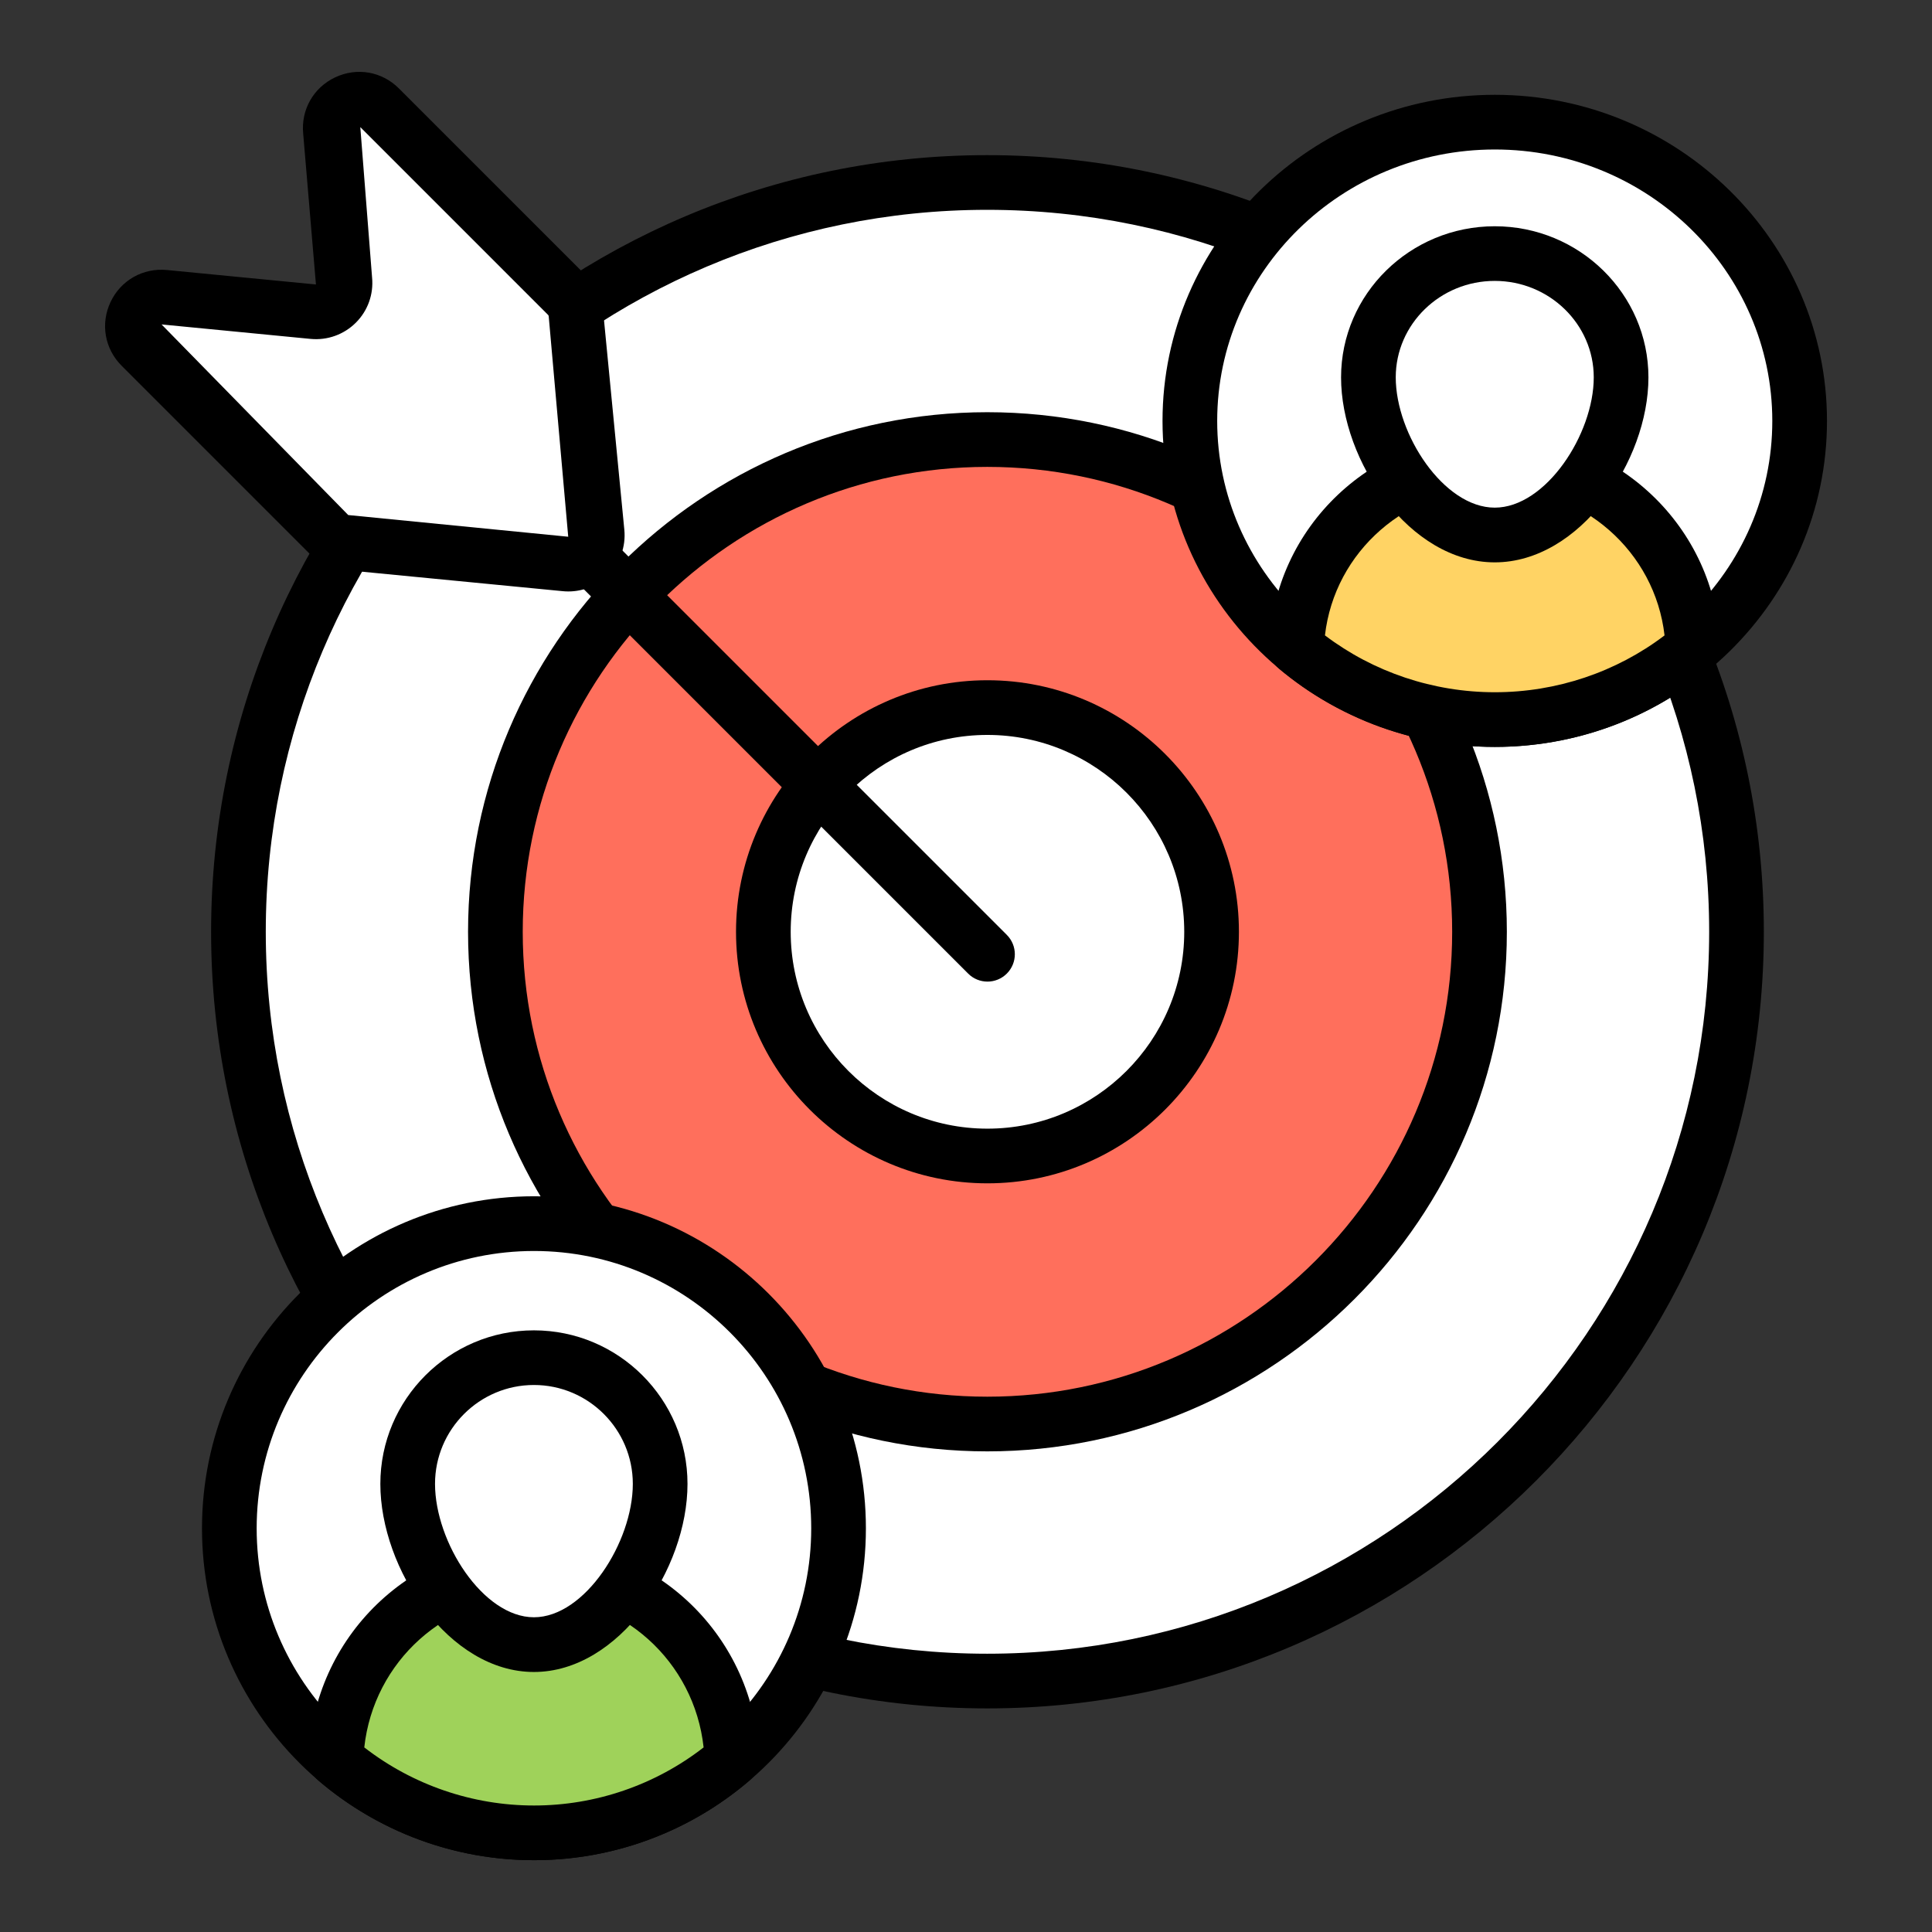 <svg id="Layer_1" enable-background="new 0 0 53 53" viewBox="0 0 53 53" xmlns="http://www.w3.org/2000/svg"><rect x="0" y="0" width="53" height="53" fill="#333333" stroke="none"/><g><g><g><path d="m6.541 25.561c0 11.354 9.201 20.555 20.541 20.555 11.355 0 20.555-9.201 20.555-20.555 0-11.354-9.2-20.555-20.555-20.555-11.34 0-20.541 9.201-20.541 20.555z" fill="#fff"/><path d="m27.082 46.866c-11.74 0-21.291-9.557-21.291-21.305s9.551-21.305 21.291-21.305c11.748 0 21.305 9.558 21.305 21.305s-9.557 21.305-21.305 21.305zm0-41.11c-10.913 0-19.791 8.885-19.791 19.805s8.878 19.805 19.791 19.805c10.92 0 19.805-8.884 19.805-19.805s-8.884-19.805-19.805-19.805z"/></g><g><path d="m13.59 25.561c0 7.459 6.044 13.504 13.494 13.504 7.459 0 13.504-6.044 13.504-13.504s-6.044-13.504-13.504-13.504c-7.45 0-13.494 6.044-13.494 13.504z" fill="#ff6f5c"/><path d="m27.084 39.815c-7.854 0-14.244-6.394-14.244-14.253 0-7.86 6.39-14.254 14.244-14.254 7.859 0 14.253 6.394 14.253 14.254 0 7.859-6.394 14.253-14.253 14.253zm0-27.007c-7.027 0-12.744 5.721-12.744 12.754 0 7.032 5.717 12.753 12.744 12.753 7.032 0 12.753-5.721 12.753-12.753 0-7.033-5.721-12.754-12.753-12.754z"/></g><g><path d="m20.94 25.561c0 3.397 2.753 6.15 6.146 6.15 3.397 0 6.15-2.753 6.15-6.15s-2.753-6.151-6.15-6.151c-3.393 0-6.146 2.753-6.146 6.151z" fill="#fff"/><path d="m27.087 32.462c-3.803 0-6.896-3.096-6.896-6.9 0-3.805 3.094-6.901 6.896-6.901 3.805 0 6.9 3.096 6.9 6.901 0 3.805-3.096 6.9-6.9 6.9zm0-12.301c-2.976 0-5.396 2.423-5.396 5.401s2.421 5.4 5.396 5.4c2.978 0 5.4-2.422 5.4-5.4s-2.423-5.401-5.4-5.401z"/></g><g><path d="m27.089 26.928c-.192 0-.384-.073-.53-.22l-11.165-11.165c-.293-.293-.293-.768 0-1.061s.768-.293 1.061 0l11.165 11.165c.293.293.293.768 0 1.061-.146.146-.338.22-.53.22z"/></g><g><path d="m15.57 8.111-5.155-5.155c-.526-.526-1.422-.103-1.351.638l.397 4.09c.048.497-.369.914-.866.866l-4.09-.397c-.741-.072-1.164.824-.638 1.351l5.155 5.155c.13.13.301.211.484.229l6.009.583c.497.048.915-.369.866-.866l-.583-6.009c-.018-.183-.099-.354-.229-.484z" fill="#fff"/><path d="m15.594 16.225c-.05 0-.101-.002-.151-.007l-6.008-.583c-.355-.034-.69-.192-.942-.445l-5.156-5.156c-.466-.466-.586-1.153-.304-1.75s.892-.939 1.544-.877l4.09.397-.35-4.137c-.063-.657.281-1.263.877-1.545.596-.281 1.283-.163 1.75.305l5.154 5.154c.252.251.411.586.446.942l.583 6.01c.045.46-.117.913-.445 1.24-.292.292-.682.452-1.089.452zm-11.162-7.325 5.121 5.229 6.035.595-.536-6.056s-.012-.026-.013-.026l-5.155-5.155.323 4.125c.045.46-.117.913-.445 1.24-.328.327-.782.489-1.241.445z"/></g></g><g><g><path d="m49.369 11.548c0 4.522-3.74 8.192-8.361 8.192-4.621 0-8.366-3.67-8.366-8.192 0-4.528 3.745-8.197 8.366-8.197 4.621 0 8.361 3.67 8.361 8.197z" fill="#fff"/><path d="m41.008 20.49c-5.027 0-9.117-4.011-9.117-8.942 0-4.934 4.09-8.947 9.117-8.947 5.024 0 9.111 4.014 9.111 8.947 0 4.931-4.087 8.942-9.111 8.942zm0-16.389c-4.2 0-7.617 3.341-7.617 7.447 0 4.104 3.417 7.442 7.617 7.442 4.197 0 7.611-3.338 7.611-7.442 0-4.106-3.414-7.447-7.611-7.447z"/></g><g><g><path d="m46.439 17.77c-1.459 1.229-3.351 1.97-5.432 1.97-2.081 0-3.973-.741-5.437-1.97.097-2.854 2.497-5.142 5.437-5.142 2.935 0 5.334 2.288 5.432 5.142z" fill="#ffd364"/><path d="m41.008 20.49c-2.168 0-4.27-.762-5.919-2.145-.177-.148-.275-.37-.268-.601.112-3.29 2.83-5.866 6.187-5.866 3.354 0 6.069 2.577 6.181 5.866.008.23-.09.451-.267.6-1.644 1.384-3.745 2.146-5.915 2.146zm-4.661-3.06c1.331 1.008 2.972 1.56 4.661 1.56 1.69 0 3.329-.551 4.655-1.559-.263-2.3-2.241-4.053-4.655-4.053-2.417 0-4.397 1.752-4.661 4.052z"/></g><g><path d="m44.472 10.352c0 1.876-1.551 4.324-3.466 4.324-1.915 0-3.466-2.448-3.466-4.324s1.551-3.396 3.466-3.396c1.915 0 3.466 1.52 3.466 3.396z" fill="#fff"/><path d="m41.005 15.427c-2.335 0-4.216-2.776-4.216-5.074 0-2.287 1.892-4.146 4.216-4.146s4.216 1.86 4.216 4.146c0 2.298-1.881 5.074-4.216 5.074zm0-7.721c-1.498 0-2.716 1.187-2.716 2.646 0 1.561 1.317 3.574 2.716 3.574s2.716-2.014 2.716-3.574c0-1.459-1.219-2.646-2.716-2.646z"/></g></g></g><g><g><path d="m23.003 41.926c0 4.611-3.737 8.353-8.353 8.353-4.617 0-8.359-3.742-8.359-8.353 0-4.617 3.742-8.359 8.359-8.359 4.617 0 8.353 3.742 8.353 8.359z" fill="#fff"/><path d="m14.65 51.03c-5.022 0-9.109-4.084-9.109-9.104 0-5.022 4.086-9.109 9.109-9.109 5.02 0 9.104 4.086 9.104 9.109-0 5.02-4.084 9.104-9.104 9.104zm0-16.712c-4.195 0-7.609 3.414-7.609 7.609 0 4.192 3.414 7.604 7.609 7.604 4.192 0 7.604-3.411 7.604-7.604-0-4.195-3.411-7.609-7.604-7.609z"/></g><g><g><path d="m20.076 48.271c-1.458 1.253-3.348 2.009-5.427 2.009s-3.969-.756-5.432-2.009c.097-2.91 2.495-5.243 5.432-5.243 2.932 0 5.33 2.333 5.427 5.243z" fill="#9fd25a"/><path d="m14.65 51.03c-2.168 0-4.271-.777-5.92-2.189-.173-.148-.27-.367-.262-.595.112-3.347 2.827-5.968 6.182-5.968 3.352 0 6.064 2.622 6.176 5.968.008.227-.088.446-.261.594-1.644 1.412-3.745 2.19-5.916 2.19zm-4.657-3.094c1.33 1.031 2.97 1.594 4.657 1.594 1.688 0 3.326-.563 4.652-1.594-.257-2.359-2.235-4.158-4.652-4.158-2.419 0-4.399 1.799-4.657 4.158z"/></g><g><path d="m18.11 40.707c0 1.913-1.55 4.41-3.463 4.41-1.913 0-3.463-2.496-3.463-4.41s1.55-3.463 3.463-3.463c1.913 0 3.463 1.55 3.463 3.463z" fill="#fff"/><path d="m14.647 45.867c-2.334 0-4.213-2.822-4.213-5.159 0-2.323 1.89-4.213 4.213-4.213 2.323 0 4.213 1.89 4.213 4.213-0 2.337-1.879 5.159-4.213 5.159zm0-7.873c-1.496 0-2.713 1.217-2.713 2.713 0 1.598 1.316 3.659 2.713 3.659s2.713-2.062 2.713-3.659c-0-1.496-1.217-2.713-2.713-2.713z"/></g></g></g></g></svg>